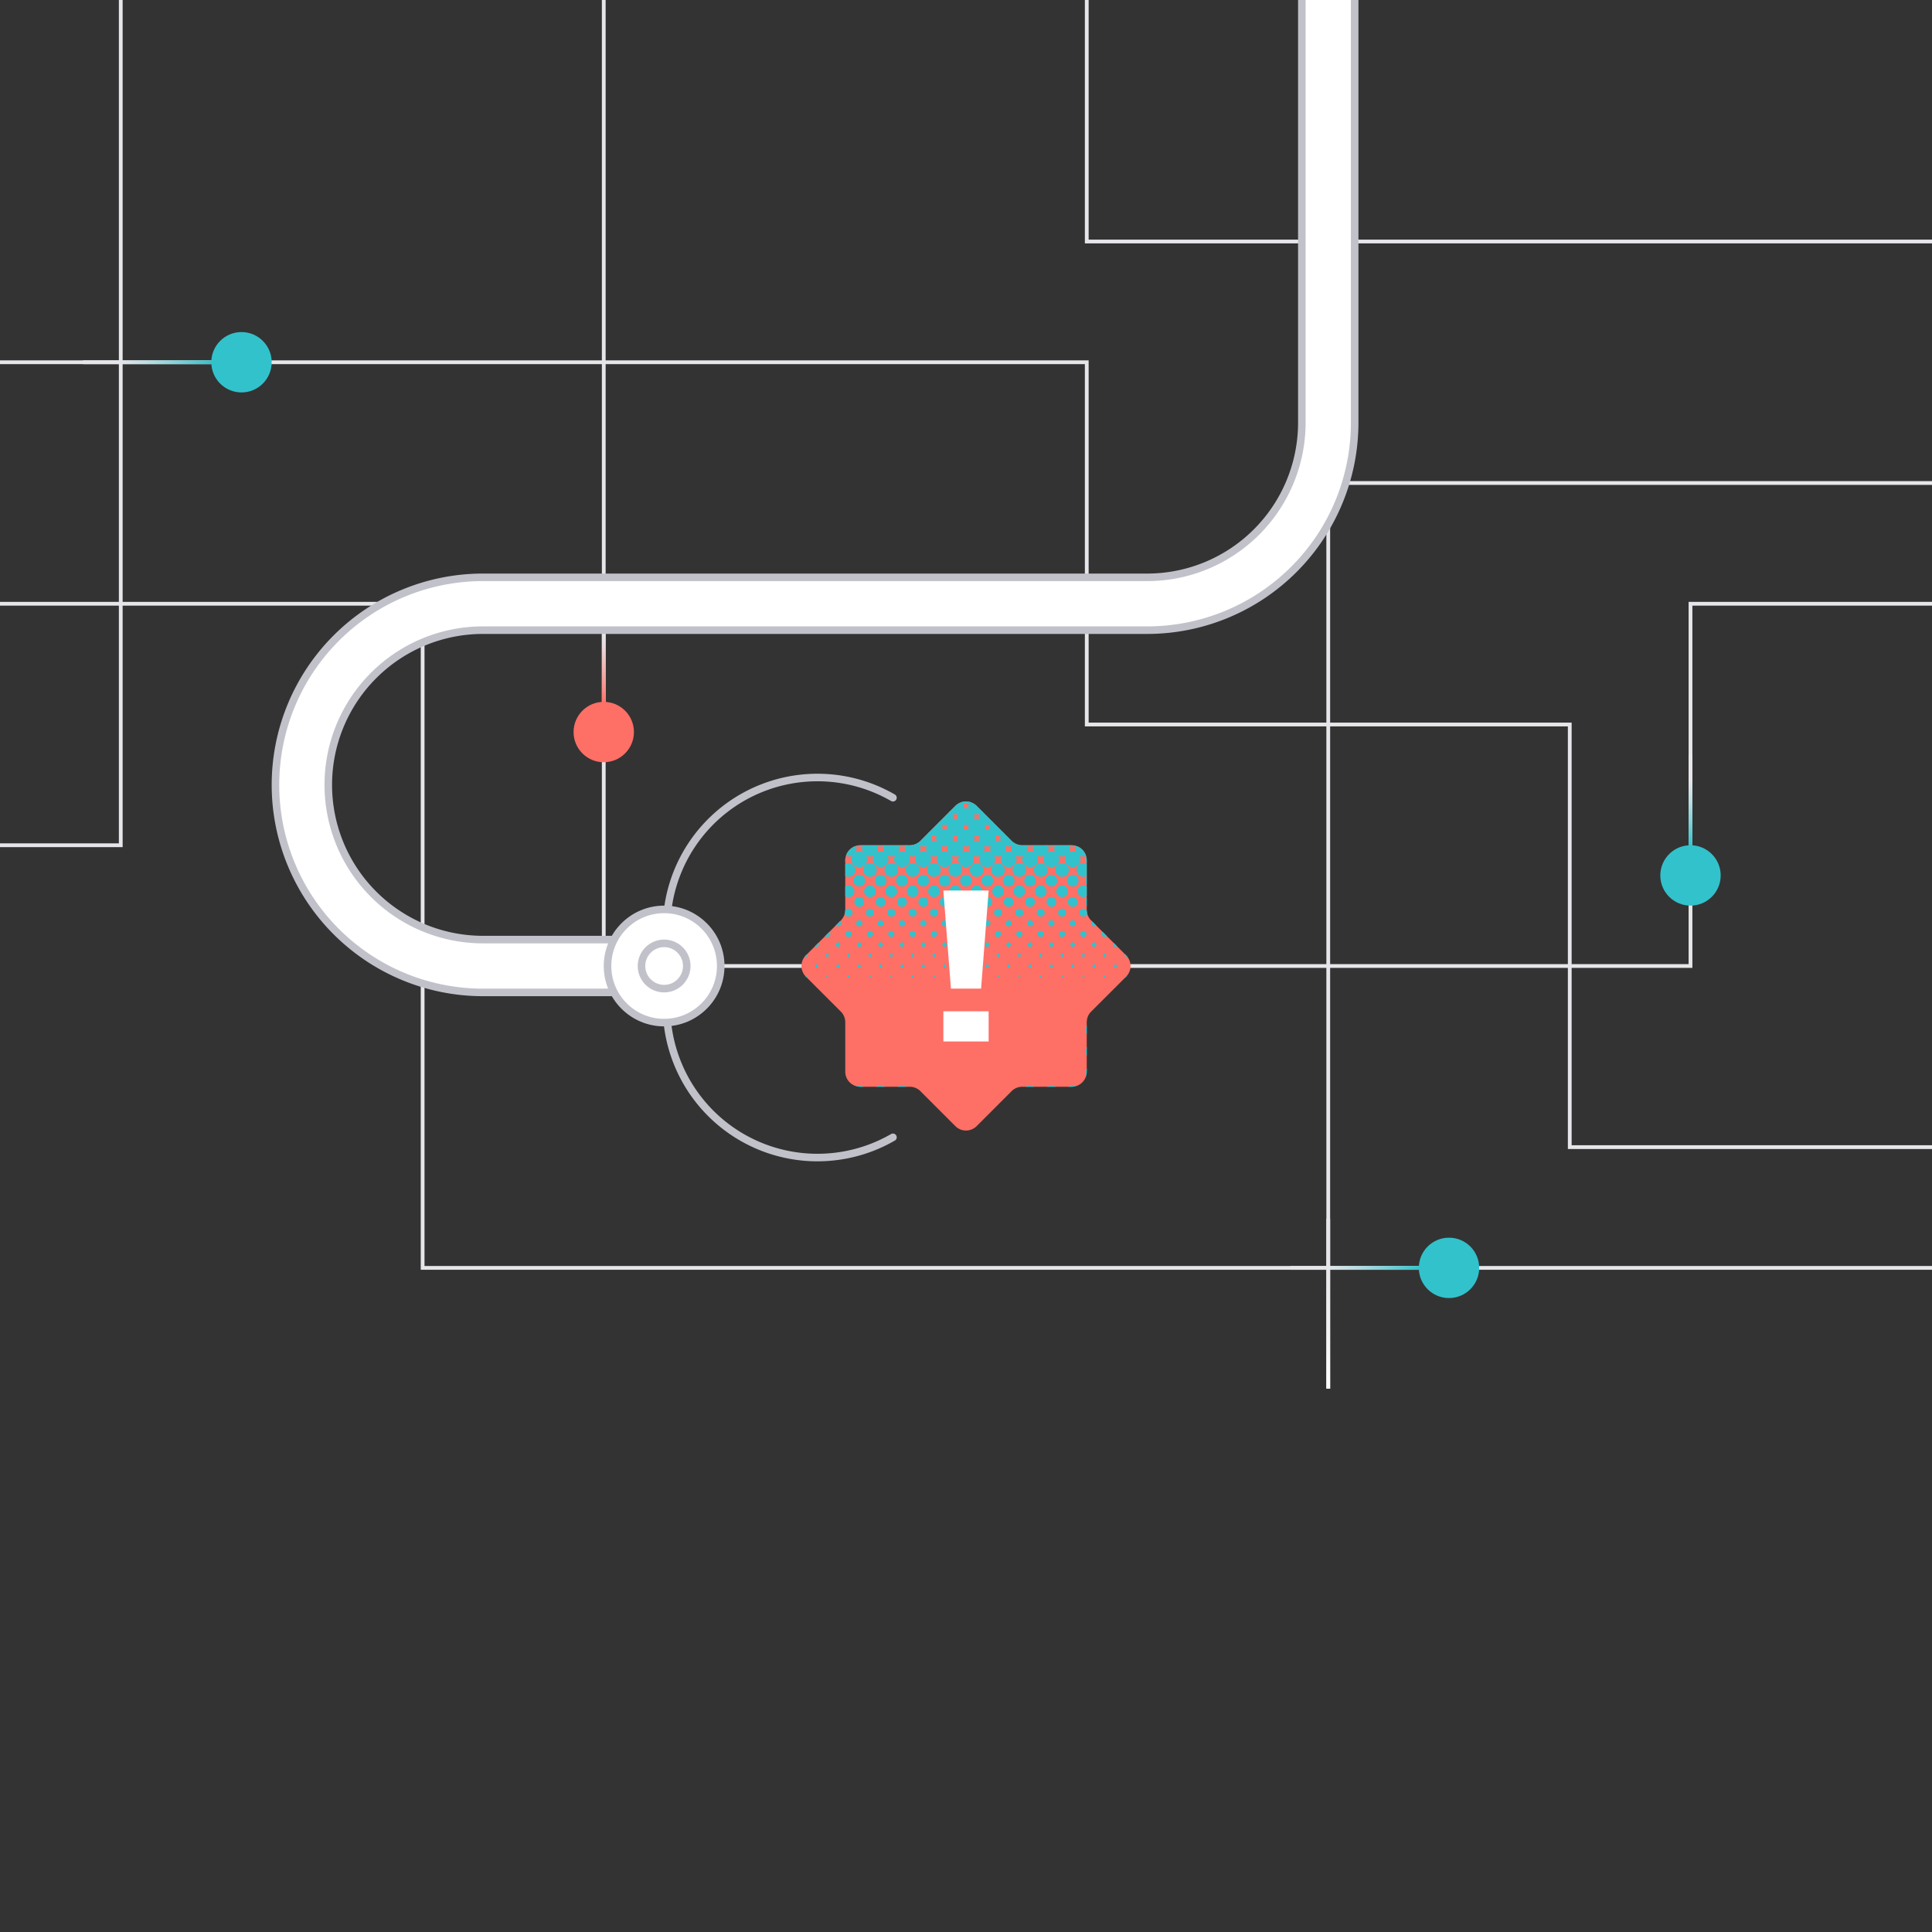 <svg xmlns="http://www.w3.org/2000/svg" xmlns:xlink="http://www.w3.org/1999/xlink" viewBox="0 0 512 512"><rect x="0" y="0" width="512" height="512" fill="#333333" stroke="none"/><defs><style>.cls-1,.cls-10,.cls-11,.cls-12,.cls-2{fill:none;}.cls-2{stroke:#e6e6ea;}.cls-10,.cls-11,.cls-12,.cls-13,.cls-2{stroke-miterlimit:10;}.cls-3{fill:url(#linear-gradient);}.cls-4{fill:#32c2cc;}.cls-5{fill:url(#linear-gradient-2);}.cls-6{fill:#fe6f66;}.cls-7{fill:url(#linear-gradient-3);}.cls-8{fill:url(#linear-gradient-4);}.cls-9{fill:url(#linear-gradient-5);}.cls-10,.cls-12,.cls-13{stroke:#c1c1ca;}.cls-10{stroke-width:16px;}.cls-11{stroke:#fff;stroke-width:12px;}.cls-12{stroke-linecap:round;}.cls-12,.cls-13{stroke-width:2px;}.cls-13,.cls-15{fill:#fff;}.cls-14{clip-path:url(#clip-path);}</style><linearGradient id="linear-gradient" x1="-1601.5" y1="-1373.5" x2="-1601.5" y2="-1398.5" gradientTransform="matrix(1, 0, 0, -1, 2049.5, -1173.5)" gradientUnits="userSpaceOnUse"><stop offset="0.02" stop-color="#32c2cc"/><stop offset="0.06" stop-color="#3ec4ce"/><stop offset="0.31" stop-color="#86d3da"/><stop offset="0.51" stop-color="#badde3"/><stop offset="0.67" stop-color="#dae4e8"/><stop offset="0.75" stop-color="#e6e6ea"/></linearGradient><linearGradient id="linear-gradient-2" x1="-1313.5" y1="-1411.5" x2="-1313.5" y2="-1436.5" gradientTransform="matrix(1, 0, 0, -1, 1473.5, -1249.5)" gradientUnits="userSpaceOnUse"><stop offset="0.02" stop-color="#fe6f66"/><stop offset="0.19" stop-color="#f7908a"/><stop offset="0.45" stop-color="#eebebe"/><stop offset="0.64" stop-color="#e8dbde"/><stop offset="0.75" stop-color="#e6e6ea"/></linearGradient><linearGradient id="linear-gradient-3" x1="-1769.5" y1="-511.5" x2="-1769.5" y2="-546.5" gradientTransform="matrix(1, 0, 0, -1, 2129, -193)" xlink:href="#linear-gradient"/><linearGradient id="linear-gradient-4" x1="-2009.5" y1="-831.5" x2="-2009.5" y2="-866.5" gradientTransform="matrix(1, 0, 0, -1, 2049, -753)" xlink:href="#linear-gradient"/><linearGradient id="linear-gradient-5" x1="-1487.5" y1="-84.5" x2="-1487.5" y2="-129.5" gradientTransform="matrix(1, 0, 0, -1, 1839.5, 238.5)" gradientUnits="userSpaceOnUse"><stop offset="0.25" stop-color="#e6e6ea"/><stop offset="0.66" stop-color="#f2f2f4"/><stop offset="0.98" stop-color="#fff"/></linearGradient><clipPath id="clip-path"><path class="cls-1" d="M298.43,253.17l-9.26-9.25a4,4,0,0,1-1.17-2.83V228a4,4,0,0,0-4-4H270.91a4,4,0,0,1-2.83-1.17l-9.25-9.26a4,4,0,0,0-5.66,0l-9.25,9.26a4,4,0,0,1-2.83,1.17H228a4,4,0,0,0-4,4v13.09a4,4,0,0,1-1.17,2.83l-9.26,9.25a4,4,0,0,0,0,5.66l9.26,9.25a4,4,0,0,1,1.17,2.83V284a4,4,0,0,0,4,4h13.09a4,4,0,0,1,2.83,1.17l9.25,9.26a4,4,0,0,0,5.66,0l9.25-9.26a4,4,0,0,1,2.83-1.17H284a4,4,0,0,0,4-4V270.91a4,4,0,0,1,1.17-2.83l9.26-9.25A4,4,0,0,0,298.43,253.17Z"/></clipPath></defs><title>fraud-illustration-vector-01 copy</title><g id="Layer_4" data-name="Layer 4"><polyline class="cls-2" points="512 160 448 160 448 256 160 256 160 0"/><polyline class="cls-2" points="32 0 32 224 0 224"/><polyline class="cls-2" points="0 96 288 96 288 192 416 192 416 304 512 304"/><polyline class="cls-2" points="512 336 112 336 112 160 0 160"/><rect class="cls-3" x="447.5" y="200" width="1" height="25" transform="translate(896 425) rotate(-180)"/><circle class="cls-4" cx="448" cy="232" r="8"/><rect class="cls-5" x="159.5" y="162" width="1" height="25" transform="translate(320 349) rotate(-180)"/><circle class="cls-6" cx="160" cy="194" r="8"/><rect class="cls-7" x="359" y="318.5" width="1" height="35" transform="translate(695.5 -23.5) rotate(90)"/><circle class="cls-4" cx="384" cy="336" r="8"/><rect class="cls-8" x="39" y="78.5" width="1" height="35" transform="translate(135.5 56.5) rotate(90)"/><circle class="cls-4" cx="64" cy="96" r="8"/><polyline class="cls-2" points="288 0 288 64 512 64"/><polyline class="cls-2" points="512 128 352 128 352 368"/><rect class="cls-9" x="351.5" y="323" width="1" height="45"/><path class="cls-10" d="M176,256H128a48,48,0,0,1-48-48h0a48,48,0,0,1,48-48H304a48,48,0,0,0,48-48V0"/><path class="cls-11" d="M176,256H128a48,48,0,0,1-48-48h0a48,48,0,0,1,48-48H304a48,48,0,0,0,48-48V0"/><path class="cls-12" d="M178,256.41a40,40,0,0,1,58.64-45"/><path class="cls-12" d="M236.64,301.4a40,40,0,0,1-58.64-45"/><circle class="cls-13" cx="176" cy="256" r="15"/><circle class="cls-13" cx="176" cy="256" r="6"/><path class="cls-6" d="M289.17,268.08l9.26-9.25a4,4,0,0,0,0-5.66l-9.26-9.25a4,4,0,0,1-1.17-2.83V228a4,4,0,0,0-4-4H270.91a4,4,0,0,1-2.83-1.17l-9.25-9.26a4,4,0,0,0-5.66,0l-9.25,9.26a4,4,0,0,1-2.83,1.17H228a4,4,0,0,0-4,4v13.09a4,4,0,0,1-1.17,2.83l-9.26,9.25a4,4,0,0,0,0,5.66l9.26,9.25a4,4,0,0,1,1.17,2.83V284a4,4,0,0,0,4,4h13.09a4,4,0,0,1,2.83,1.17l9.25,9.26a4,4,0,0,0,5.66,0l9.25-9.26a4,4,0,0,1,2.83-1.17H284a4,4,0,0,0,4-4V270.91A4,4,0,0,1,289.17,268.08Z"/><g class="cls-14"><circle class="cls-4" cx="295.6" cy="210.75" r="2.26"/><circle class="cls-4" cx="298.43" cy="213.57" r="2.26"/><circle class="cls-4" cx="289.94" cy="210.75" r="2.26"/><circle class="cls-4" cx="292.77" cy="213.57" r="2.26"/><circle class="cls-4" cx="295.6" cy="216.4" r="2.26"/><circle class="cls-4" cx="298.43" cy="219.23" r="2.26"/><circle class="cls-4" cx="284.28" cy="210.75" r="2.26"/><circle class="cls-4" cx="287.11" cy="213.57" r="2.26"/><circle class="cls-4" cx="289.94" cy="216.4" r="2.26"/><circle class="cls-4" cx="292.77" cy="219.23" r="2.26"/><circle class="cls-4" cx="295.6" cy="222.06" r="2.26"/><circle class="cls-4" cx="298.43" cy="224.89" r="2.26"/><circle class="cls-4" cx="278.63" cy="210.75" r="2.26"/><circle class="cls-4" cx="281.46" cy="213.57" r="2.26"/><circle class="cls-4" cx="284.28" cy="216.4" r="2.26"/><circle class="cls-4" cx="287.11" cy="219.23" r="2.26"/><circle class="cls-4" cx="289.94" cy="222.06" r="2.26"/><circle class="cls-4" cx="292.77" cy="224.89" r="2.26"/><circle class="cls-4" cx="295.6" cy="227.72" r="2.26"/><circle class="cls-4" cx="298.43" cy="230.54" r="2.26"/><circle class="cls-4" cx="272.97" cy="210.75" r="2.26"/><circle class="cls-4" cx="275.8" cy="213.57" r="2.26"/><circle class="cls-4" cx="278.63" cy="216.4" r="2.26"/><circle class="cls-4" cx="281.46" cy="219.23" r="2.26"/><circle class="cls-4" cx="284.28" cy="222.06" r="2.26"/><circle class="cls-4" cx="287.11" cy="224.89" r="2.09"/><circle class="cls-4" cx="289.94" cy="227.72" r="2.26"/><circle class="cls-4" cx="292.77" cy="230.54" r="2.26"/><circle class="cls-4" cx="295.6" cy="233.37" r="2.26"/><circle class="cls-4" cx="298.43" cy="236.2" r="2.26"/><circle class="cls-4" cx="267.31" cy="210.75" r="2.26"/><circle class="cls-4" cx="270.14" cy="213.57" r="2.26"/><circle class="cls-4" cx="272.97" cy="216.4" r="2.26"/><circle class="cls-4" cx="275.8" cy="219.23" r="2.26"/><circle class="cls-4" cx="278.63" cy="222.06" r="2.26"/><circle class="cls-4" cx="281.46" cy="224.89" r="2.09"/><circle class="cls-4" cx="284.28" cy="227.72" r="2.09"/><circle class="cls-4" cx="287.11" cy="230.54" r="1.82"/><circle class="cls-4" cx="289.94" cy="233.37" r="2.26"/><circle class="cls-4" cx="292.77" cy="236.2" r="2.26"/><circle class="cls-4" cx="295.6" cy="239.03" r="2.26"/><circle class="cls-4" cx="298.43" cy="241.86" r="2.26"/><circle class="cls-4" cx="261.66" cy="210.75" r="2.26"/><circle class="cls-4" cx="264.49" cy="213.57" r="2.26"/><circle class="cls-4" cx="267.31" cy="216.4" r="2.26"/><circle class="cls-4" cx="270.14" cy="219.23" r="2.26"/><circle class="cls-4" cx="272.97" cy="222.06" r="2.26"/><circle class="cls-4" cx="275.8" cy="224.89" r="2.09"/><circle class="cls-4" cx="278.63" cy="227.72" r="2.09"/><circle class="cls-4" cx="281.46" cy="230.54" r="1.82"/><circle class="cls-4" cx="284.28" cy="233.37" r="1.55"/><circle class="cls-4" cx="287.11" cy="236.2" r="1.55"/><circle class="cls-4" cx="289.94" cy="239.03" r="2.26"/><circle class="cls-4" cx="292.77" cy="241.86" r="2.26"/><circle class="cls-4" cx="295.6" cy="244.69" r="0.82"/><circle class="cls-4" cx="298.43" cy="247.51" r="2.26"/><circle class="cls-4" cx="256" cy="210.75" r="2.26"/><circle class="cls-4" cx="258.83" cy="213.57" r="2.26"/><circle class="cls-4" cx="261.66" cy="216.4" r="2.26"/><circle class="cls-4" cx="264.49" cy="219.23" r="2.26"/><circle class="cls-4" cx="267.31" cy="222.06" r="2.26"/><circle class="cls-4" cx="270.14" cy="224.89" r="2.09"/><circle class="cls-4" cx="272.97" cy="227.72" r="2.09"/><circle class="cls-4" cx="275.8" cy="230.54" r="1.82"/><circle class="cls-4" cx="278.63" cy="233.37" r="1.55"/><circle class="cls-4" cx="281.46" cy="236.2" r="1.55"/><circle class="cls-4" cx="284.28" cy="239.03" r="1.3"/><circle class="cls-4" cx="287.11" cy="241.86" r="1.05"/><circle class="cls-4" cx="289.94" cy="244.69" r="0.82"/><circle class="cls-4" cx="292.77" cy="247.51" r="0.82"/><circle class="cls-4" cx="295.6" cy="250.34" r="0.6"/><circle class="cls-4" cx="298.43" cy="253.17" r="0.41"/><circle class="cls-4" cx="250.34" cy="210.75" r="2.26"/><circle class="cls-4" cx="253.17" cy="213.57" r="2.26"/><circle class="cls-4" cx="256" cy="216.4" r="2.26"/><circle class="cls-4" cx="258.83" cy="219.23" r="2.26"/><circle class="cls-4" cx="261.66" cy="222.06" r="2.26"/><circle class="cls-4" cx="264.49" cy="224.89" r="2.09"/><circle class="cls-4" cx="267.31" cy="227.72" r="2.09"/><circle class="cls-4" cx="270.14" cy="230.54" r="1.82"/><circle class="cls-4" cx="272.97" cy="233.37" r="1.55"/><circle class="cls-4" cx="275.8" cy="236.2" r="1.55"/><circle class="cls-4" cx="278.63" cy="239.03" r="1.3"/><circle class="cls-4" cx="281.46" cy="241.86" r="1.05"/><circle class="cls-4" cx="284.28" cy="244.69" r="0.82"/><circle class="cls-4" cx="287.11" cy="247.51" r="0.82"/><circle class="cls-4" cx="289.94" cy="250.34" r="0.6"/><circle class="cls-4" cx="292.77" cy="253.17" r="0.41"/><circle class="cls-4" cx="295.6" cy="256" r="0.41"/><circle class="cls-4" cx="298.43" cy="258.83" r="0.23"/><circle class="cls-4" cx="244.69" cy="210.75" r="2.26"/><circle class="cls-4" cx="247.51" cy="213.57" r="2.26"/><circle class="cls-4" cx="250.34" cy="216.4" r="2.26"/><circle class="cls-4" cx="253.17" cy="219.23" r="2.26"/><circle class="cls-4" cx="256" cy="222.06" r="2.26"/><circle class="cls-4" cx="258.83" cy="224.89" r="2.09"/><circle class="cls-4" cx="261.66" cy="227.72" r="2.09"/><circle class="cls-4" cx="264.49" cy="230.54" r="1.82"/><circle class="cls-4" cx="267.31" cy="233.37" r="1.55"/><circle class="cls-4" cx="270.14" cy="236.2" r="1.55"/><circle class="cls-4" cx="272.97" cy="239.03" r="1.3"/><circle class="cls-4" cx="275.8" cy="241.86" r="1.05"/><circle class="cls-4" cx="278.63" cy="244.69" r="0.82"/><circle class="cls-4" cx="281.46" cy="247.51" r="0.82"/><circle class="cls-4" cx="284.28" cy="250.34" r="0.6"/><circle class="cls-4" cx="287.11" cy="253.17" r="0.41"/><circle class="cls-4" cx="289.94" cy="256" r="0.41"/><circle class="cls-4" cx="292.77" cy="258.83" r="0.23"/><circle class="cls-4" cx="295.6" cy="261.66" r="0.09"/><circle class="cls-4" cx="298.43" cy="264.49" r="2.26"/><circle class="cls-4" cx="239.03" cy="210.75" r="2.26"/><circle class="cls-4" cx="241.86" cy="213.57" r="2.26"/><circle class="cls-4" cx="244.69" cy="216.4" r="2.26"/><circle class="cls-4" cx="247.51" cy="219.23" r="2.26"/><circle class="cls-4" cx="250.34" cy="222.06" r="2.26"/><circle class="cls-4" cx="253.17" cy="224.89" r="2.09"/><circle class="cls-4" cx="256" cy="227.72" r="2.09"/><circle class="cls-4" cx="258.83" cy="230.54" r="1.82"/><circle class="cls-4" cx="261.66" cy="233.37" r="1.55"/><circle class="cls-4" cx="264.49" cy="236.2" r="1.55"/><circle class="cls-4" cx="267.31" cy="239.03" r="1.3"/><circle class="cls-4" cx="270.14" cy="241.86" r="1.05"/><circle class="cls-4" cx="272.97" cy="244.69" r="0.82"/><circle class="cls-4" cx="275.8" cy="247.51" r="0.82"/><circle class="cls-4" cx="278.63" cy="250.34" r="0.6"/><circle class="cls-4" cx="281.46" cy="253.17" r="0.41"/><circle class="cls-4" cx="284.28" cy="256" r="0.41"/><circle class="cls-4" cx="287.11" cy="258.83" r="0.23"/><circle class="cls-4" cx="289.94" cy="261.66" r="0.09"/><circle class="cls-4" cx="298.43" cy="270.14" r="2.26"/><circle class="cls-4" cx="233.37" cy="210.75" r="2.26"/><circle class="cls-4" cx="236.2" cy="213.57" r="2.26"/><circle class="cls-4" cx="239.03" cy="216.4" r="2.26"/><circle class="cls-4" cx="241.86" cy="219.23" r="2.26"/><circle class="cls-4" cx="244.69" cy="222.06" r="2.26"/><circle class="cls-4" cx="247.51" cy="224.89" r="2.09"/><circle class="cls-4" cx="250.34" cy="227.72" r="2.09"/><circle class="cls-4" cx="253.17" cy="230.54" r="1.82"/><circle class="cls-4" cx="256" cy="233.37" r="1.55"/><circle class="cls-4" cx="258.83" cy="236.2" r="1.55"/><circle class="cls-4" cx="261.66" cy="239.03" r="1.3"/><circle class="cls-4" cx="264.49" cy="241.86" r="1.05"/><circle class="cls-4" cx="267.31" cy="244.69" r="0.82"/><circle class="cls-4" cx="270.14" cy="247.51" r="0.82"/><circle class="cls-4" cx="272.97" cy="250.34" r="0.6"/><circle class="cls-4" cx="275.8" cy="253.17" r="0.41"/><circle class="cls-4" cx="278.63" cy="256" r="0.41"/><circle class="cls-4" cx="281.46" cy="258.83" r="0.23"/><circle class="cls-4" cx="284.28" cy="261.66" r="0.09"/><circle class="cls-4" cx="292.77" cy="270.14" r="2.26"/><circle class="cls-4" cx="295.6" cy="272.97" r="2.26"/><circle class="cls-4" cx="298.43" cy="275.8" r="2.26"/><circle class="cls-4" cx="227.72" cy="210.75" r="2.26"/><circle class="cls-4" cx="230.54" cy="213.57" r="2.26"/><circle class="cls-4" cx="233.37" cy="216.4" r="2.26"/><circle class="cls-4" cx="236.2" cy="219.23" r="2.26"/><circle class="cls-4" cx="239.03" cy="222.06" r="2.26"/><circle class="cls-4" cx="241.86" cy="224.89" r="2.09"/><circle class="cls-4" cx="244.69" cy="227.72" r="2.09"/><circle class="cls-4" cx="247.51" cy="230.54" r="1.82"/><circle class="cls-4" cx="250.34" cy="233.37" r="1.55"/><circle class="cls-4" cx="253.17" cy="236.2" r="1.55"/><circle class="cls-4" cx="256" cy="239.03" r="1.3"/><circle class="cls-4" cx="258.83" cy="241.86" r="1.05"/><circle class="cls-4" cx="261.66" cy="244.69" r="0.82"/><circle class="cls-4" cx="264.49" cy="247.51" r="0.82"/><circle class="cls-4" cx="267.31" cy="250.34" r="0.6"/><circle class="cls-4" cx="270.14" cy="253.17" r="0.41"/><circle class="cls-4" cx="272.97" cy="256" r="0.41"/><circle class="cls-4" cx="275.8" cy="258.83" r="0.23"/><circle class="cls-4" cx="278.63" cy="261.66" r="0.09"/><circle class="cls-4" cx="289.94" cy="272.97" r="2.26"/><circle class="cls-4" cx="292.77" cy="275.8" r="2.26"/><circle class="cls-4" cx="295.6" cy="278.63" r="2.26"/><circle class="cls-4" cx="298.43" cy="281.46" r="2.26"/><circle class="cls-4" cx="222.06" cy="210.75" r="2.26"/><circle class="cls-4" cx="224.89" cy="213.57" r="2.26"/><circle class="cls-4" cx="227.72" cy="216.4" r="2.26"/><circle class="cls-4" cx="230.54" cy="219.23" r="2.26"/><circle class="cls-4" cx="233.37" cy="222.06" r="2.26"/><circle class="cls-4" cx="236.2" cy="224.89" r="2.09"/><circle class="cls-4" cx="239.03" cy="227.72" r="2.09"/><circle class="cls-4" cx="241.86" cy="230.54" r="1.82"/><circle class="cls-4" cx="244.69" cy="233.37" r="1.55"/><circle class="cls-4" cx="247.51" cy="236.2" r="1.55"/><circle class="cls-4" cx="250.34" cy="239.03" r="1.3"/><circle class="cls-4" cx="253.17" cy="241.86" r="1.05"/><circle class="cls-4" cx="256" cy="244.69" r="0.82"/><circle class="cls-4" cx="258.83" cy="247.51" r="0.82"/><circle class="cls-4" cx="261.66" cy="250.34" r="0.6"/><circle class="cls-4" cx="264.49" cy="253.17" r="0.41"/><circle class="cls-4" cx="267.31" cy="256" r="0.41"/><circle class="cls-4" cx="270.14" cy="258.83" r="0.23"/><circle class="cls-4" cx="272.97" cy="261.66" r="0.09"/><circle class="cls-4" cx="289.94" cy="278.63" r="2.26"/><circle class="cls-4" cx="292.77" cy="281.46" r="2.26"/><circle class="cls-4" cx="295.6" cy="284.28" r="2.26"/><circle class="cls-4" cx="298.43" cy="287.11" r="2.26"/><circle class="cls-4" cx="216.4" cy="210.75" r="2.26"/><circle class="cls-4" cx="219.23" cy="213.57" r="2.26"/><circle class="cls-4" cx="222.06" cy="216.4" r="2.26"/><circle class="cls-4" cx="224.89" cy="219.23" r="2.26"/><circle class="cls-4" cx="227.72" cy="222.06" r="2.26"/><circle class="cls-4" cx="230.54" cy="224.89" r="2.09"/><circle class="cls-4" cx="233.37" cy="227.72" r="2.09"/><circle class="cls-4" cx="236.2" cy="230.54" r="1.82"/><circle class="cls-4" cx="239.03" cy="233.37" r="1.55"/><circle class="cls-4" cx="241.86" cy="236.2" r="1.55"/><circle class="cls-4" cx="244.69" cy="239.03" r="1.3"/><circle class="cls-4" cx="247.51" cy="241.86" r="1.05"/><circle class="cls-4" cx="250.34" cy="244.69" r="0.82"/><circle class="cls-4" cx="253.17" cy="247.51" r="0.82"/><circle class="cls-4" cx="256" cy="250.34" r="0.6"/><circle class="cls-4" cx="258.83" cy="253.17" r="0.41"/><circle class="cls-4" cx="261.66" cy="256" r="0.41"/><circle class="cls-4" cx="264.49" cy="258.83" r="0.23"/><circle class="cls-4" cx="267.31" cy="261.66" r="0.09"/><circle class="cls-4" cx="289.94" cy="284.28" r="2.26"/><circle class="cls-4" cx="292.77" cy="287.11" r="2.26"/><circle class="cls-4" cx="295.6" cy="289.94" r="2.26"/><circle class="cls-4" cx="298.43" cy="292.77" r="2.26"/><circle class="cls-4" cx="210.75" cy="210.75" r="2.26"/><circle class="cls-4" cx="213.57" cy="213.57" r="2.26"/><circle class="cls-4" cx="216.4" cy="216.4" r="2.26"/><circle class="cls-4" cx="219.23" cy="219.23" r="2.26"/><circle class="cls-4" cx="222.06" cy="222.06" r="2.26"/><circle class="cls-4" cx="224.89" cy="224.89" r="2.09"/><circle class="cls-4" cx="227.72" cy="227.72" r="2.09"/><circle class="cls-4" cx="230.54" cy="230.54" r="1.82"/><circle class="cls-4" cx="233.37" cy="233.37" r="1.55"/><circle class="cls-4" cx="236.2" cy="236.2" r="1.55"/><circle class="cls-4" cx="239.03" cy="239.03" r="1.3"/><circle class="cls-4" cx="241.86" cy="241.86" r="1.05"/><circle class="cls-4" cx="244.69" cy="244.69" r="0.82"/><circle class="cls-4" cx="247.51" cy="247.51" r="0.82"/><circle class="cls-4" cx="250.34" cy="250.34" r="0.6"/><circle class="cls-4" cx="253.17" cy="253.17" r="0.41"/><circle class="cls-4" cx="256" cy="256" r="0.41"/><circle class="cls-4" cx="258.83" cy="258.83" r="0.23"/><circle class="cls-4" cx="261.66" cy="261.66" r="0.09"/><circle class="cls-4" cx="289.94" cy="289.94" r="2.26"/><circle class="cls-4" cx="292.77" cy="292.77" r="2.26"/><circle class="cls-4" cx="295.6" cy="295.6" r="2.26"/><circle class="cls-4" cx="298.43" cy="298.43" r="2.26"/><circle class="cls-4" cx="210.75" cy="216.4" r="2.26"/><circle class="cls-4" cx="213.57" cy="219.23" r="2.26"/><circle class="cls-4" cx="216.4" cy="222.06" r="2.26"/><circle class="cls-4" cx="219.23" cy="224.89" r="2.26"/><circle class="cls-4" cx="222.06" cy="227.72" r="2.09"/><circle class="cls-4" cx="224.89" cy="230.54" r="1.82"/><circle class="cls-4" cx="227.72" cy="233.37" r="1.55"/><circle class="cls-4" cx="230.54" cy="236.2" r="1.55"/><circle class="cls-4" cx="233.37" cy="239.03" r="1.3"/><circle class="cls-4" cx="236.2" cy="241.86" r="1.05"/><circle class="cls-4" cx="239.03" cy="244.69" r="0.82"/><circle class="cls-4" cx="241.86" cy="247.51" r="0.82"/><circle class="cls-4" cx="244.69" cy="250.34" r="0.6"/><circle class="cls-4" cx="247.51" cy="253.17" r="0.41"/><circle class="cls-4" cx="250.34" cy="256" r="0.41"/><circle class="cls-4" cx="253.17" cy="258.83" r="0.23"/><circle class="cls-4" cx="256" cy="261.66" r="0.09"/><circle class="cls-4" cx="284.28" cy="289.94" r="2.26"/><circle class="cls-4" cx="287.11" cy="292.77" r="2.26"/><circle class="cls-4" cx="289.94" cy="295.6" r="2.26"/><circle class="cls-4" cx="292.77" cy="298.43" r="2.26"/><circle class="cls-4" cx="210.75" cy="222.06" r="2.26"/><circle class="cls-4" cx="213.57" cy="224.89" r="2.26"/><circle class="cls-4" cx="216.4" cy="227.72" r="2.26"/><circle class="cls-4" cx="219.23" cy="230.54" r="2.26"/><circle class="cls-4" cx="222.06" cy="233.37" r="1.55"/><circle class="cls-4" cx="224.89" cy="236.2" r="1.55"/><circle class="cls-4" cx="227.72" cy="239.03" r="1.3"/><circle class="cls-4" cx="230.54" cy="241.86" r="1.05"/><circle class="cls-4" cx="233.37" cy="244.69" r="0.82"/><circle class="cls-4" cx="236.2" cy="247.51" r="0.82"/><circle class="cls-4" cx="239.03" cy="250.34" r="0.6"/><circle class="cls-4" cx="241.86" cy="253.17" r="0.41"/><circle class="cls-4" cx="244.69" cy="256" r="0.41"/><circle class="cls-4" cx="247.51" cy="258.83" r="0.23"/><circle class="cls-4" cx="250.34" cy="261.66" r="0.09"/><circle class="cls-4" cx="278.63" cy="289.94" r="2.26"/><circle class="cls-4" cx="281.46" cy="292.77" r="2.26"/><circle class="cls-4" cx="284.28" cy="295.6" r="2.26"/><circle class="cls-4" cx="287.11" cy="298.43" r="2.26"/><circle class="cls-4" cx="210.75" cy="227.72" r="2.26"/><circle class="cls-4" cx="213.57" cy="230.54" r="2.26"/><circle class="cls-4" cx="216.4" cy="233.37" r="2.26"/><circle class="cls-4" cx="219.23" cy="236.2" r="2.26"/><circle class="cls-4" cx="222.06" cy="239.03" r="1.3"/><circle class="cls-4" cx="224.89" cy="241.86" r="1.05"/><circle class="cls-4" cx="227.72" cy="244.69" r="0.82"/><circle class="cls-4" cx="230.54" cy="247.51" r="0.82"/><circle class="cls-4" cx="233.37" cy="250.34" r="0.6"/><circle class="cls-4" cx="236.2" cy="253.17" r="0.41"/><circle class="cls-4" cx="239.03" cy="256" r="0.41"/><circle class="cls-4" cx="241.86" cy="258.83" r="0.23"/><circle class="cls-4" cx="244.69" cy="261.66" r="0.09"/><circle class="cls-4" cx="272.97" cy="289.94" r="2.26"/><circle class="cls-4" cx="275.8" cy="292.77" r="2.26"/><circle class="cls-4" cx="278.63" cy="295.6" r="2.26"/><circle class="cls-4" cx="281.46" cy="298.43" r="2.26"/><circle class="cls-4" cx="210.75" cy="233.37" r="2.26"/><circle class="cls-4" cx="213.57" cy="236.2" r="2.26"/><circle class="cls-4" cx="216.4" cy="239.03" r="2.26"/><circle class="cls-4" cx="219.23" cy="241.86" r="2.26"/><circle class="cls-4" cx="222.06" cy="244.69" r="0.82"/><circle class="cls-4" cx="224.89" cy="247.51" r="0.82"/><circle class="cls-4" cx="227.72" cy="250.34" r="0.6"/><circle class="cls-4" cx="230.54" cy="253.17" r="0.41"/><circle class="cls-4" cx="233.37" cy="256" r="0.41"/><circle class="cls-4" cx="236.2" cy="258.83" r="0.23"/><circle class="cls-4" cx="239.03" cy="261.66" r="0.09"/><circle class="cls-4" cx="270.14" cy="292.77" r="2.26"/><circle class="cls-4" cx="272.97" cy="295.6" r="2.26"/><circle class="cls-4" cx="275.8" cy="298.43" r="2.26"/><circle class="cls-4" cx="210.75" cy="239.03" r="2.26"/><circle class="cls-4" cx="213.57" cy="241.86" r="2.26"/><circle class="cls-4" cx="216.4" cy="244.69" r="0.82"/><circle class="cls-4" cx="219.23" cy="247.51" r="0.82"/><circle class="cls-4" cx="222.06" cy="250.34" r="0.6"/><circle class="cls-4" cx="224.89" cy="253.17" r="0.41"/><circle class="cls-4" cx="227.72" cy="256" r="0.41"/><circle class="cls-4" cx="230.54" cy="258.83" r="0.23"/><circle class="cls-4" cx="233.37" cy="261.66" r="0.09"/><circle class="cls-4" cx="270.14" cy="298.43" r="2.26"/><circle class="cls-4" cx="210.75" cy="244.69" r="2.26"/><circle class="cls-4" cx="213.57" cy="247.51" r="2.26"/><circle class="cls-4" cx="216.4" cy="250.34" r="0.6"/><circle class="cls-4" cx="219.23" cy="253.17" r="0.41"/><circle class="cls-4" cx="222.06" cy="256" r="0.41"/><circle class="cls-4" cx="224.89" cy="258.83" r="0.23"/><circle class="cls-4" cx="227.72" cy="261.66" r="0.09"/><circle class="cls-4" cx="264.49" cy="298.43" r="2.26"/><circle class="cls-4" cx="210.75" cy="250.34" r="0.6"/><circle class="cls-4" cx="213.57" cy="253.17" r="0.41"/><circle class="cls-4" cx="216.4" cy="256" r="0.41"/><circle class="cls-4" cx="219.23" cy="258.83" r="0.23"/><circle class="cls-4" cx="222.06" cy="261.66" r="0.09"/><circle class="cls-4" cx="210.75" cy="256" r="0.41"/><circle class="cls-4" cx="213.57" cy="258.83" r="0.23"/><circle class="cls-4" cx="216.4" cy="261.66" r="0.09"/><circle class="cls-4" cx="210.75" cy="261.66" r="0.09"/><circle class="cls-4" cx="213.57" cy="264.49" r="2.26"/><circle class="cls-4" cx="219.23" cy="270.14" r="2.26"/><circle class="cls-4" cx="239.03" cy="289.94" r="2.26"/><circle class="cls-4" cx="241.86" cy="292.77" r="2.26"/><circle class="cls-4" cx="247.51" cy="298.43" r="2.26"/><circle class="cls-4" cx="210.75" cy="267.31" r="2.26"/><circle class="cls-4" cx="213.57" cy="270.14" r="2.26"/><circle class="cls-4" cx="216.4" cy="272.97" r="2.26"/><circle class="cls-4" cx="219.23" cy="275.8" r="2.26"/><circle class="cls-4" cx="233.37" cy="289.94" r="2.26"/><circle class="cls-4" cx="236.2" cy="292.77" r="2.26"/><circle class="cls-4" cx="239.03" cy="295.6" r="2.26"/><circle class="cls-4" cx="241.86" cy="298.43" r="2.26"/><circle class="cls-4" cx="210.75" cy="272.97" r="2.26"/><circle class="cls-4" cx="213.57" cy="275.8" r="2.26"/><circle class="cls-4" cx="216.4" cy="278.63" r="2.26"/><circle class="cls-4" cx="219.23" cy="281.46" r="2.26"/><circle class="cls-4" cx="227.72" cy="289.94" r="2.26"/><circle class="cls-4" cx="230.54" cy="292.77" r="2.26"/><circle class="cls-4" cx="233.37" cy="295.6" r="2.26"/><circle class="cls-4" cx="236.2" cy="298.43" r="2.26"/><circle class="cls-4" cx="210.75" cy="278.63" r="2.26"/><circle class="cls-4" cx="213.57" cy="281.46" r="2.26"/><circle class="cls-4" cx="216.4" cy="284.28" r="2.26"/><circle class="cls-4" cx="219.23" cy="287.11" r="2.26"/><circle class="cls-4" cx="222.06" cy="289.94" r="2.26"/><circle class="cls-4" cx="224.89" cy="292.77" r="2.26"/><circle class="cls-4" cx="227.72" cy="295.6" r="2.26"/><circle class="cls-4" cx="230.54" cy="298.43" r="2.26"/><circle class="cls-4" cx="210.75" cy="284.28" r="2.26"/><circle class="cls-4" cx="213.57" cy="287.11" r="2.26"/><circle class="cls-4" cx="216.4" cy="289.94" r="2.26"/><circle class="cls-4" cx="219.23" cy="292.77" r="2.26"/><circle class="cls-4" cx="222.06" cy="295.6" r="2.26"/><circle class="cls-4" cx="224.89" cy="298.43" r="2.26"/><circle class="cls-4" cx="210.75" cy="289.94" r="2.26"/><circle class="cls-4" cx="213.57" cy="292.77" r="2.26"/><circle class="cls-4" cx="216.4" cy="295.6" r="2.26"/><circle class="cls-4" cx="219.23" cy="298.43" r="2.26"/><circle class="cls-4" cx="210.75" cy="295.6" r="2.26"/><circle class="cls-4" cx="213.57" cy="298.43" r="2.26"/></g><polygon class="cls-15" points="262 236 260 262 252 262 250 236 262 236"/><line class="cls-11" x1="256" y1="276" x2="256" y2="268"/></g></svg>